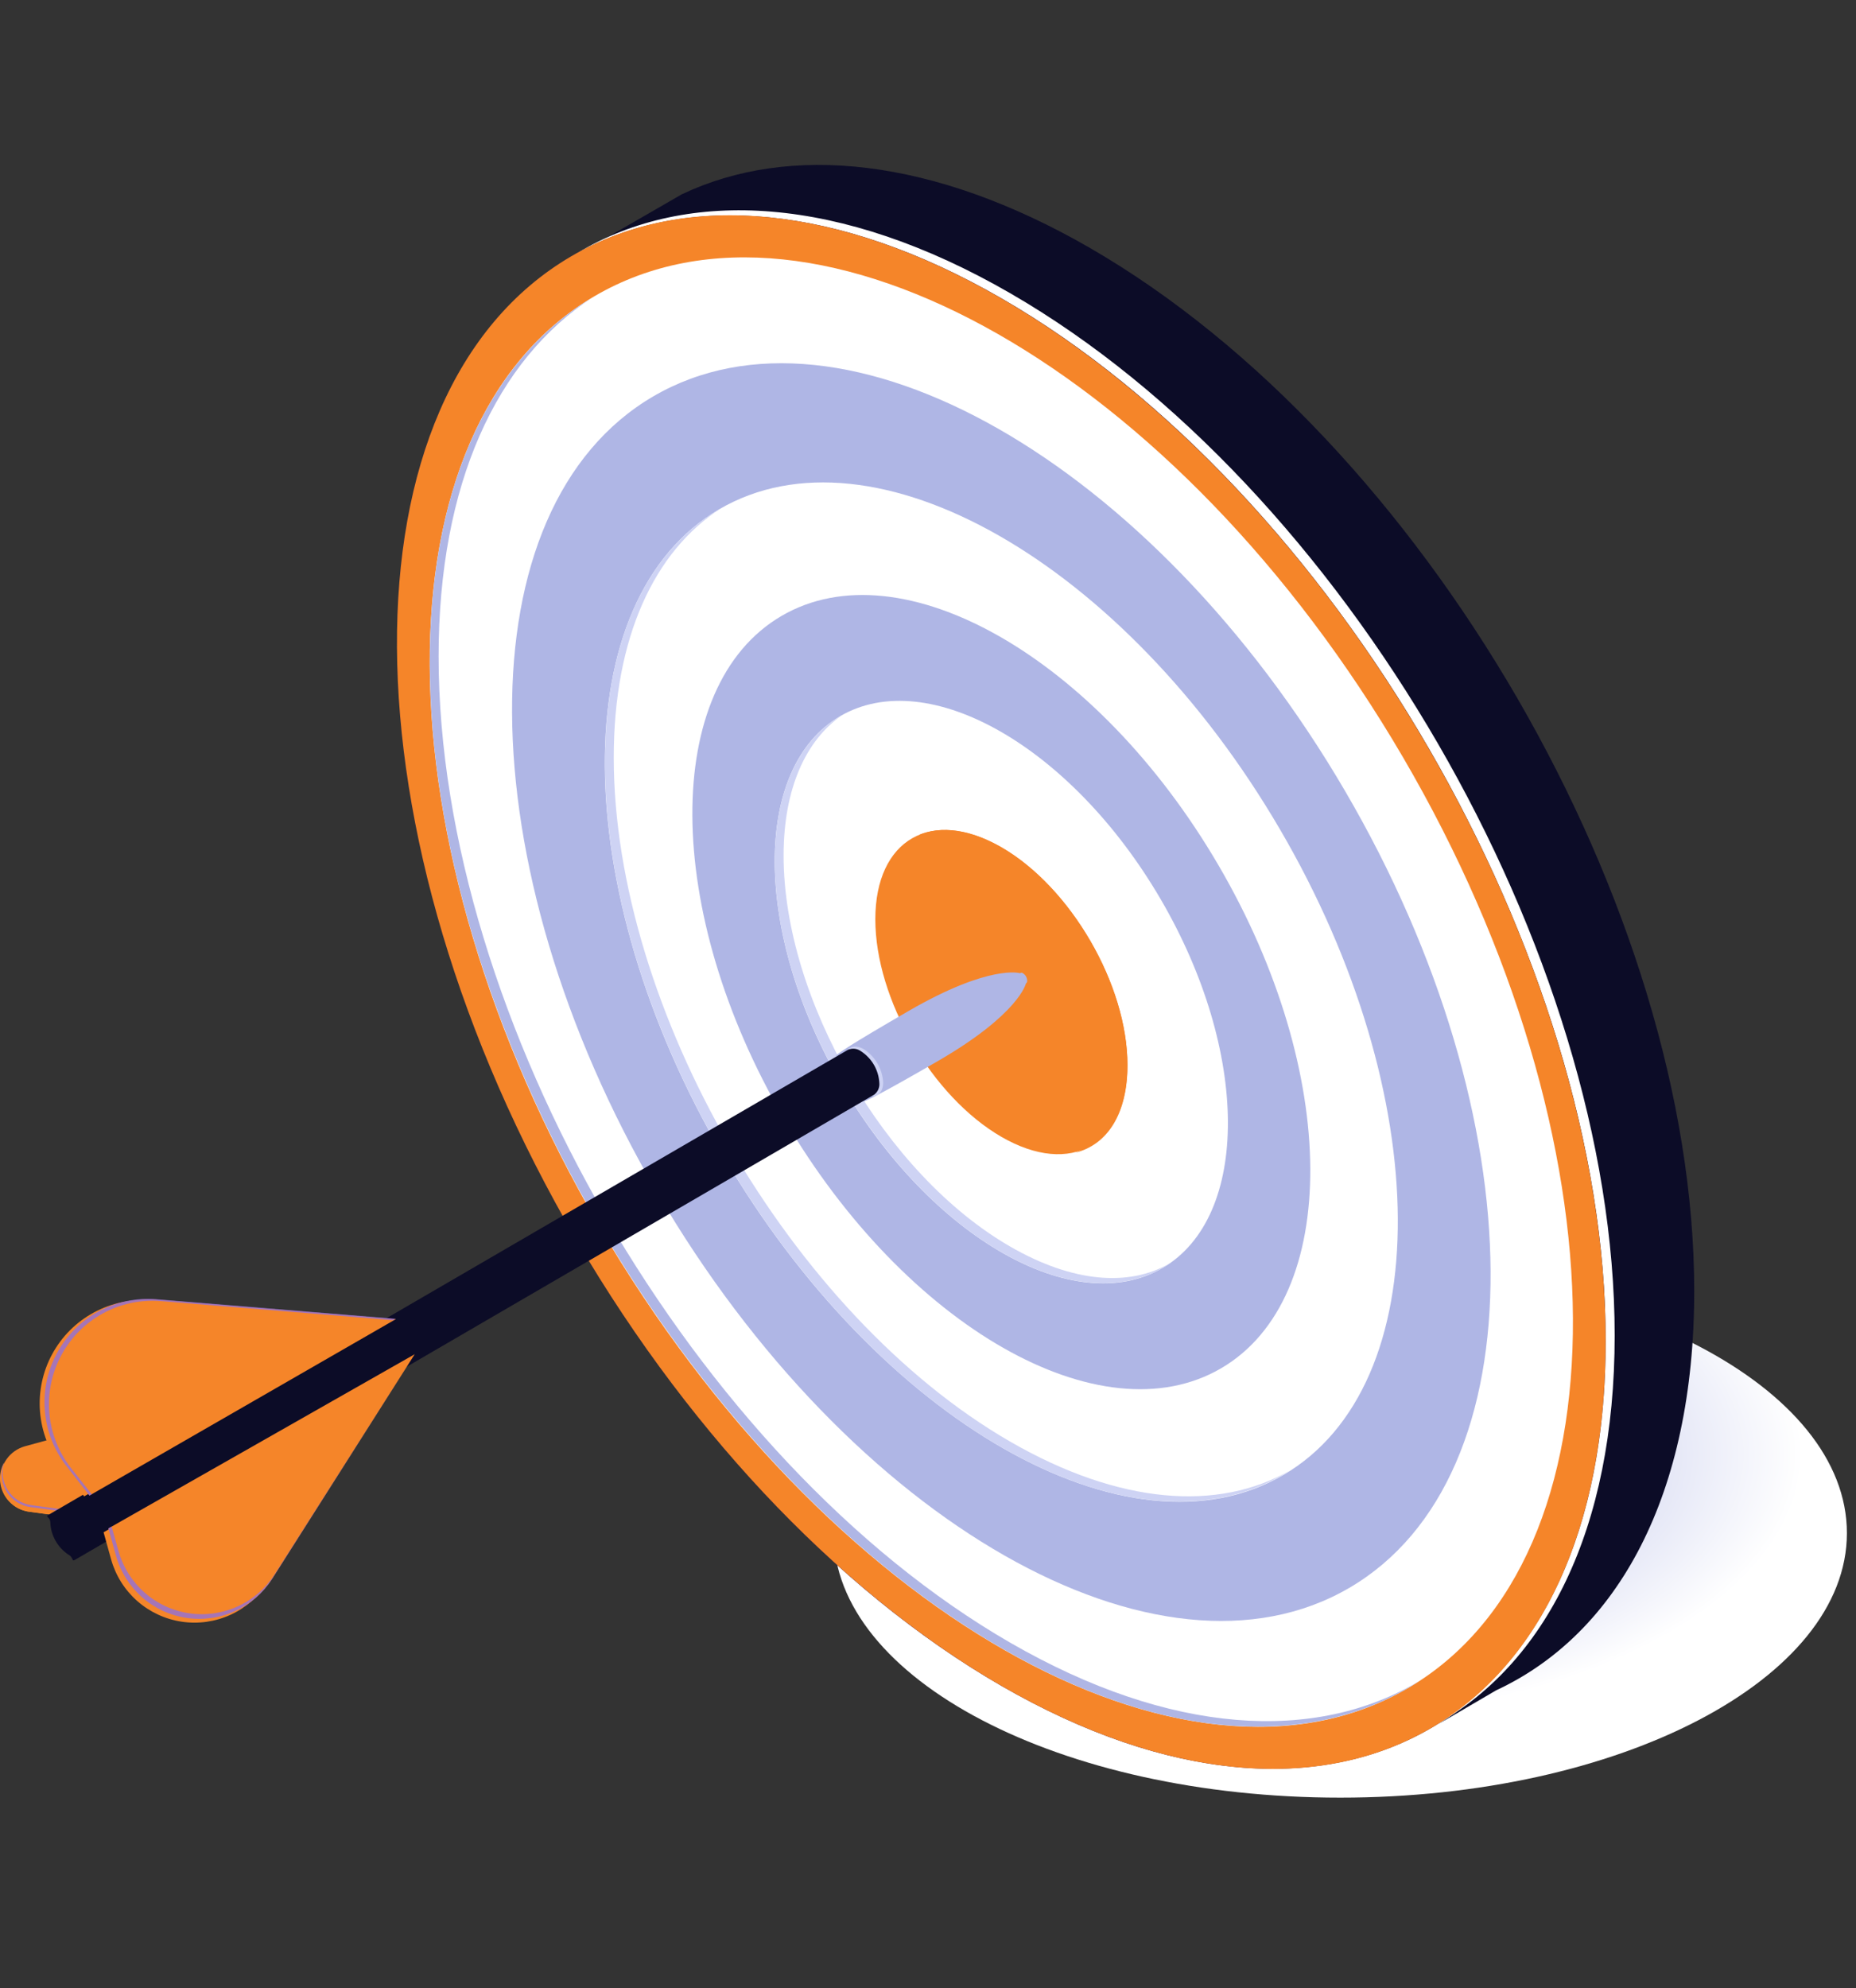 <svg width="113" height="121" viewBox="0 0 113 121" fill="none" xmlns="http://www.w3.org/2000/svg">
<rect x="0" y="0" width="113" height="121" fill="#333333" stroke="none"/>
<path style="mix-blend-mode:multiply" d="M81.6 109.414C98.636 109.414 112.446 102.205 112.446 93.313C112.446 84.42 98.636 77.211 81.6 77.211C64.564 77.211 50.754 84.42 50.754 93.313C50.754 102.205 64.564 109.414 81.6 109.414Z" fill="url(#paint0_radial_414_1880)"/>
<path d="M66.358 15.09C56.779 9.563 48.049 8.723 41.507 11.828L36.244 14.865C42.777 11.828 51.447 12.697 60.968 18.185C81.288 29.902 97.76 58.337 97.76 81.654C97.76 92.971 93.855 101.008 87.566 104.943L91.091 102.882C98.503 99.435 103.151 90.979 103.151 78.588C103.151 55.241 86.678 26.827 66.358 15.09Z" fill="#0C0C27"/>
<path d="M60.968 18.156C40.648 6.438 24.175 15.822 24.175 39.14C24.175 62.457 40.648 90.891 60.968 102.609C81.287 114.326 97.76 104.952 97.76 81.635C97.76 58.317 81.287 29.893 60.968 18.156Z" fill="url(#paint1_linear_414_1880)"/>
<path d="M61.515 17.853C51.203 11.897 41.898 11.389 35.209 15.363C41.849 11.731 50.94 12.375 60.968 18.156C81.288 29.873 97.76 58.307 97.76 81.625C97.76 93.118 93.757 101.222 87.264 105.06C94.099 101.33 98.307 93.098 98.307 81.283C98.307 57.995 81.835 29.58 61.515 17.853Z" fill="white"/>
<path d="M87.146 105.172C101.425 96.825 101.278 70.006 86.818 45.27C72.358 20.535 49.061 7.25 34.782 15.597C20.503 23.944 20.65 50.763 35.11 75.498C49.57 100.234 72.867 113.519 87.146 105.172Z" fill="#F58529"/>
<path d="M85.727 102.745C99.233 94.849 99.095 69.484 85.418 46.089C71.742 22.695 49.707 10.13 36.201 18.025C22.695 25.921 22.833 51.286 36.509 74.681C50.185 98.075 72.221 110.64 85.727 102.745Z" fill="white"/>
<path d="M82.159 96.641C93.719 89.883 93.601 68.172 81.895 48.149C70.189 28.125 51.329 17.37 39.769 24.128C28.209 30.886 28.327 52.597 40.033 72.621C51.739 92.645 70.599 103.399 82.159 96.641Z" fill="#AFB6E5"/>
<path d="M78.142 89.771C87.51 84.296 87.412 66.7 77.924 50.47C68.437 34.241 53.152 25.523 43.785 30.999C34.418 36.475 34.515 54.071 44.003 70.3C53.491 86.53 68.775 95.247 78.142 89.771Z" fill="white"/>
<path d="M74.348 83.28C81.648 79.013 81.574 65.303 74.182 52.658C66.79 40.013 54.88 33.222 47.58 37.49C40.28 41.757 40.354 55.467 47.746 68.112C55.138 80.757 67.048 87.548 74.348 83.28Z" fill="#AFB6E5"/>
<path d="M70.78 77.177C76.134 74.047 76.079 63.992 70.658 54.718C65.237 45.444 56.501 40.463 51.147 43.593C45.793 46.722 45.848 56.778 51.27 66.052C56.691 75.326 65.426 80.307 70.78 77.177Z" fill="white"/>
<path d="M61.505 99.982C42.288 88.889 26.704 62.008 26.704 39.95C26.704 29.424 30.258 21.895 36.058 18.116C29.936 21.778 26.167 29.433 26.167 40.291C26.167 62.34 41.79 89.221 60.968 100.314C71.015 106.114 80.057 106.456 86.414 102.316C80.096 106.094 71.269 105.616 61.505 99.982Z" fill="#AFB6E5"/>
<path d="M61.505 87.746C48.176 80.052 37.367 61.382 37.367 46.111C37.367 38.777 39.847 33.544 43.899 30.936C39.534 33.426 36.83 38.748 36.83 46.443C36.83 61.743 47.639 80.384 60.967 88.088C67.91 92.092 74.169 92.336 78.544 89.494C74.198 92.004 68.174 91.594 61.505 87.746Z" fill="#CED3F4"/>
<path d="M61.505 75.873C53.888 71.479 47.708 60.826 47.708 52.077C47.708 48.005 49.055 45.066 51.262 43.533C48.733 44.949 47.17 48.015 47.17 52.419C47.17 61.158 53.351 71.811 60.968 76.215C65.04 78.558 68.691 78.646 71.211 76.898C68.721 78.334 65.293 78.061 61.505 75.873Z" fill="#CED3F4"/>
<path d="M68.643 64.81C68.643 69.692 65.206 71.645 60.968 69.194C56.73 66.743 53.293 60.816 53.293 55.954C53.293 51.091 56.73 49.118 60.968 51.569C65.206 54.02 68.643 59.947 68.643 64.81Z" fill="#F58529"/>
<path opacity="0.5" d="M61.788 60.552C61.788 60.943 61.514 61.089 61.182 60.904C61.007 60.788 60.861 60.634 60.756 60.453C60.651 60.271 60.59 60.068 60.577 59.859C60.577 59.478 60.85 59.322 61.182 59.517C61.358 59.629 61.505 59.782 61.61 59.962C61.715 60.142 61.776 60.344 61.788 60.552Z" fill="url(#paint2_linear_414_1880)"/>
<path d="M60.968 51.569C59.015 50.466 57.296 50.261 55.949 50.817C57.522 50.541 59.142 50.891 60.46 51.794C64.698 54.235 68.135 60.172 68.135 65.034C68.135 67.7 67.1 69.487 65.469 70.161C67.422 69.672 68.643 67.798 68.643 64.859C68.643 59.947 65.206 54.02 60.968 51.569Z" fill="#F58529"/>
<path d="M5.798 92.55L1.775 92.013C1.312 91.947 0.886 91.723 0.569 91.38C0.251 91.037 0.061 90.595 0.03 90.128C-0.001 89.662 0.129 89.199 0.399 88.817C0.669 88.434 1.062 88.157 1.512 88.03L24.068 81.858L5.798 92.55Z" fill="#F58529"/>
<path d="M5.955 92.16L1.932 91.613C1.639 91.577 1.359 91.478 1.109 91.322C0.859 91.167 0.646 90.958 0.486 90.712C0.325 90.466 0.22 90.187 0.178 89.896C0.136 89.604 0.158 89.307 0.242 89.025C0.086 89.317 0.003 89.641 8.45107e-05 89.972C-0.003 90.302 0.074 90.628 0.225 90.922C0.376 91.216 0.596 91.468 0.866 91.659C1.136 91.849 1.448 91.971 1.775 92.013L5.798 92.55L24.068 81.858L23.091 82.122L5.955 92.16Z" fill="#F58529"/>
<g style="mix-blend-mode:screen" opacity="0.7">
<path d="M1.873 91.731L5.896 92.278L23.355 82.055L23.101 82.123L5.954 92.161L1.931 91.614C1.639 91.578 1.358 91.479 1.109 91.323C0.859 91.168 0.646 90.959 0.485 90.713C0.324 90.466 0.219 90.188 0.177 89.897C0.135 89.605 0.157 89.308 0.242 89.026L0.183 89.173C0.102 89.453 0.083 89.747 0.126 90.036C0.17 90.324 0.276 90.6 0.436 90.843C0.597 91.086 0.809 91.292 1.057 91.445C1.305 91.599 1.583 91.696 1.873 91.731Z" fill="#836DF3"/>
</g>
<path d="M62.539 59.694C62.542 59.726 62.536 59.758 62.522 59.787C62.509 59.816 62.488 59.841 62.461 59.86C62.461 59.86 62.061 61.705 57.13 64.566C50.09 68.638 53.224 66.471 53.224 66.471C53.029 66.578 53.146 66.344 52.863 66.178C52.565 65.982 52.317 65.72 52.139 65.411C51.961 65.102 51.857 64.756 51.838 64.4C51.838 64.078 51.535 64.068 51.72 63.961C51.72 63.961 48.274 65.611 55.324 61.53C60.274 58.669 62.1 59.235 62.1 59.235C62.126 59.216 62.156 59.206 62.188 59.206C62.22 59.206 62.251 59.216 62.276 59.235C62.355 59.283 62.421 59.35 62.467 59.43C62.513 59.511 62.538 59.601 62.539 59.694Z" fill="#AFB6E5"/>
<path d="M53.771 65.884C53.771 66.626 53.244 66.929 52.599 66.548C52.258 66.328 51.974 66.03 51.77 65.678C51.567 65.327 51.449 64.932 51.428 64.527C51.428 63.785 51.955 63.492 52.599 63.863C52.94 64.084 53.223 64.382 53.426 64.734C53.63 65.085 53.748 65.479 53.771 65.884Z" fill="#CED3F4"/>
<path d="M53.537 65.914C53.55 66.049 53.528 66.186 53.473 66.311C53.418 66.436 53.333 66.544 53.224 66.627L4.558 94.944C4.353 95.061 4.49 94.807 4.177 94.631C3.85 94.417 3.579 94.128 3.386 93.789C3.192 93.449 3.082 93.069 3.064 92.678C3.064 92.327 2.732 92.327 2.937 92.21L51.633 63.893C51.759 63.839 51.898 63.819 52.035 63.834C52.172 63.849 52.302 63.9 52.414 63.98C52.74 64.191 53.012 64.476 53.208 64.812C53.403 65.148 53.515 65.526 53.537 65.914Z" fill="#0C0C27"/>
<path d="M5.124 91.077L23.784 80.336L9.226 79.145C8.009 79.046 6.79 79.302 5.716 79.883C4.643 80.464 3.761 81.344 3.179 82.417C2.596 83.49 2.338 84.709 2.436 85.925C2.533 87.142 2.982 88.304 3.728 89.271L5.124 91.077Z" fill="#F58529"/>
<path d="M5.447 91.027L24.107 80.286L9.548 79.095C8.331 78.996 7.112 79.252 6.038 79.833C4.965 80.414 4.083 81.295 3.501 82.367C2.918 83.44 2.66 84.659 2.758 85.876C2.856 87.092 3.305 88.255 4.05 89.221L5.447 91.027Z" fill="#F58529"/>
<g style="mix-blend-mode:screen" opacity="0.7">
<path d="M4.295 89.32C3.549 88.353 3.1 87.191 3.002 85.974C2.905 84.758 3.163 83.539 3.745 82.466C4.327 81.393 5.209 80.513 6.283 79.932C7.356 79.351 8.575 79.094 9.792 79.194L23.931 80.356L24.077 80.268L9.519 79.076C8.302 78.977 7.083 79.234 6.009 79.815C4.936 80.396 4.054 81.276 3.472 82.349C2.889 83.421 2.631 84.64 2.729 85.857C2.826 87.074 3.275 88.236 4.021 89.202L5.447 91.028L5.583 90.95L4.295 89.32Z" fill="#836DF3"/>
</g>
<path d="M6.306 93.263L6.765 94.914C7.039 95.893 7.591 96.773 8.355 97.446C9.118 98.119 10.06 98.556 11.066 98.706C12.072 98.856 13.101 98.711 14.027 98.289C14.953 97.868 15.737 97.187 16.285 96.329L24.966 82.659L6.306 93.263Z" fill="#F58529"/>
<path d="M6.599 93.029L7.058 94.679C7.331 95.659 7.881 96.54 8.644 97.213C9.406 97.887 10.348 98.325 11.354 98.475C12.36 98.625 13.388 98.48 14.314 98.057C15.239 97.635 16.022 96.953 16.569 96.095L25.249 82.425L6.599 93.029Z" fill="#F58529"/>
<g style="mix-blend-mode:screen" opacity="0.7">
<path d="M16.725 95.812C16.179 96.67 15.395 97.352 14.47 97.774C13.544 98.196 12.516 98.341 11.51 98.192C10.504 98.042 9.562 97.604 8.8 96.93C8.038 96.256 7.487 95.376 7.214 94.396L6.794 92.912L6.599 93.029L7.058 94.679C7.331 95.659 7.881 96.54 8.644 97.213C9.406 97.887 10.348 98.325 11.354 98.475C12.36 98.625 13.388 98.48 14.314 98.057C15.239 97.635 16.022 96.953 16.569 96.095L25.249 82.425L16.725 95.812Z" fill="#836DF3"/>
</g>
<defs>
<radialGradient id="paint0_radial_414_1880" cx="0" cy="0" r="1" gradientUnits="userSpaceOnUse" gradientTransform="translate(78.907 88.517) scale(30.782 16.148)">
<stop offset="0.19" stop-color="#AFB6E5"/>
<stop offset="1" stop-color="white"/>
</radialGradient>
<linearGradient id="paint1_linear_414_1880" x1="25.005" y1="30.225" x2="98.929" y2="30.225" gradientUnits="userSpaceOnUse">
<stop stop-color="#311B61"/>
<stop offset="0.2" stop-color="#290F52"/>
<stop offset="0.49" stop-color="#200041"/>
<stop offset="1" stop-color="#0F001F"/>
</linearGradient>
<linearGradient id="paint2_linear_414_1880" x1="60.577" y1="60.21" x2="61.788" y2="60.21" gradientUnits="userSpaceOnUse">
<stop stop-color="#311B61"/>
<stop offset="0.2" stop-color="#290F52"/>
<stop offset="0.49" stop-color="#200041"/>
<stop offset="1" stop-color="#0F001F"/>
</linearGradient>
</defs>
</svg>
